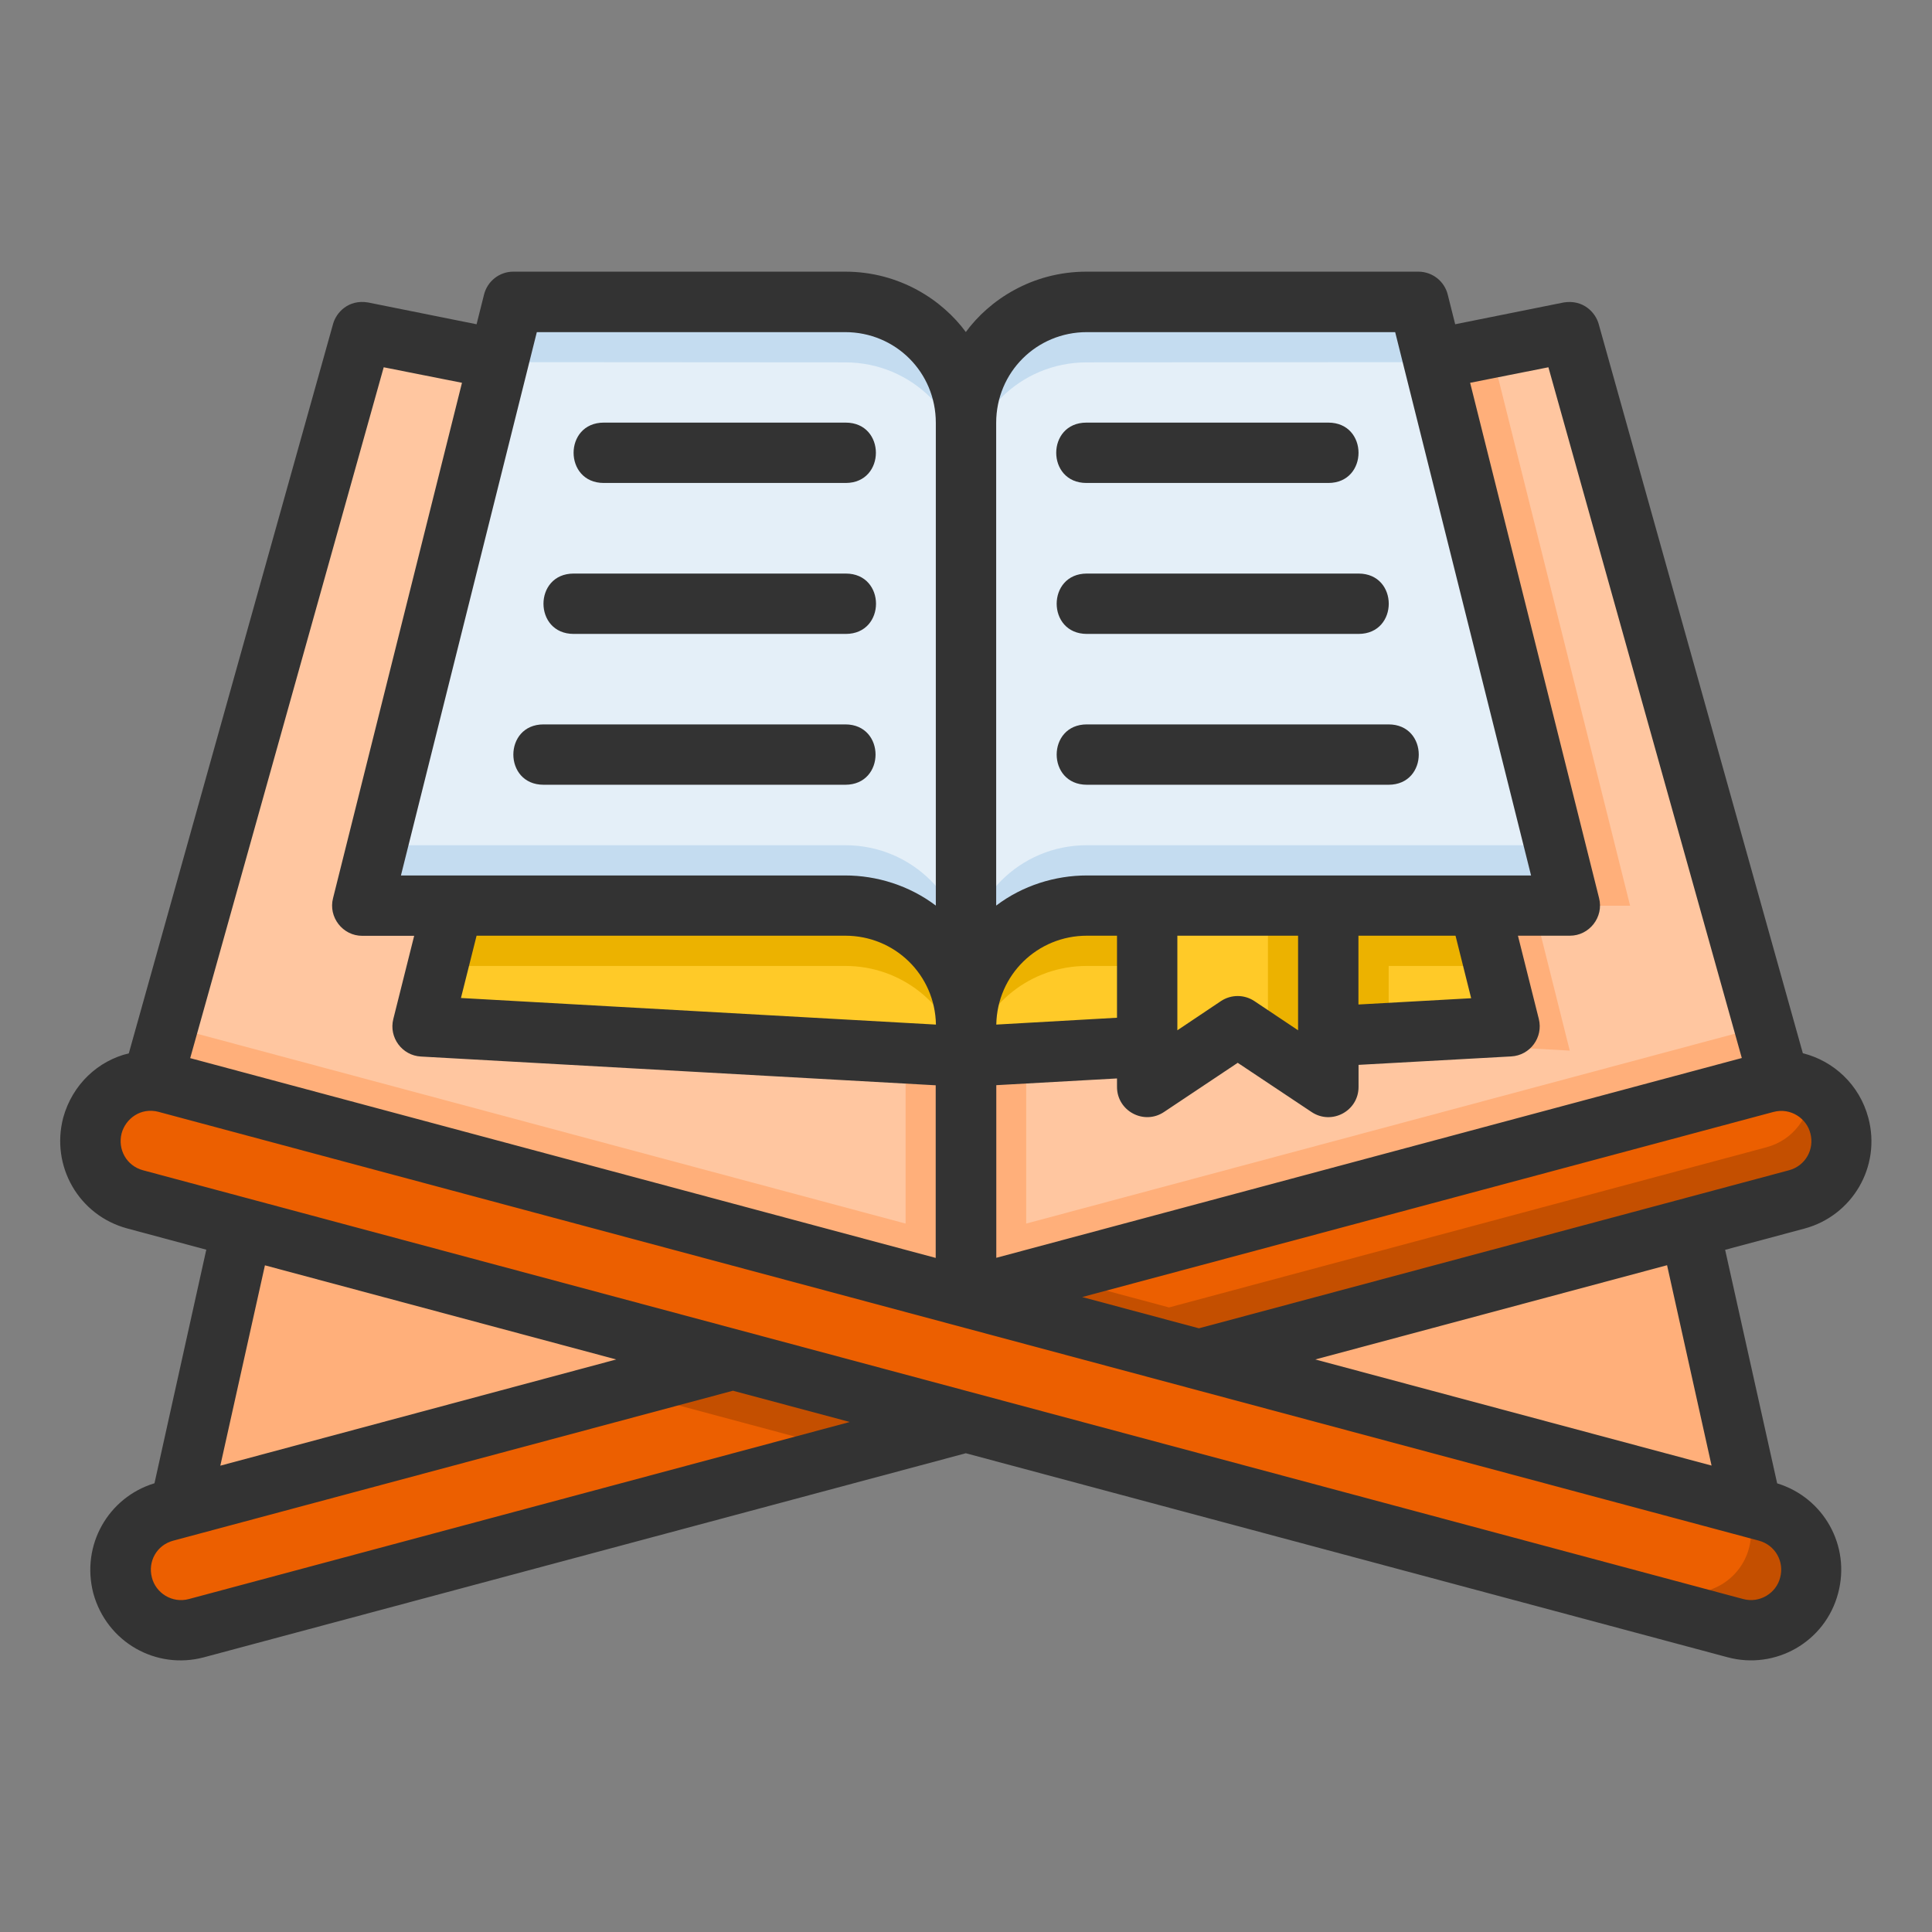 <svg height="64" viewBox="0 0 16.933 16.933" width="64" xmlns="http://www.w3.org/2000/svg"><rect x="0" y="0" width="16.933" height="16.933" fill="#808080" stroke="none"/><path d="m2.439 10.848h-.322l-.525 2.362 4.831-1.294z" fill="#ffaf7a"/><path d="m3.175 2.91-1.852 6.615 7.144 1.914 7.144-1.914-1.852-6.615-1.323.265-3.969.527-3.969-.527z" fill="#ffc6a0"/><g fill="#ffaf7a"><path d="m7.937 3.631v7.093l-6.465-1.732-.149.533 7.144 1.914v-7.738z"/><path d="m14.495 10.848-3.984 1.068 4.831 1.294-.525-2.362z"/><path d="m13.758 9.208-.265-1.058h-.484l.22 1.029z"/><path d="m13.065 3.049-.504.101 1.197 4.788h.529z"/><path d="m8.994 3.631v7.093l6.465-1.732.149.533-7.144 1.914v-7.738z"/></g><path d="m6.422 11.916-.987.265 1.912.512.988-.265z" fill="#c44f00"/><path d="m.811 9.864c.076-.283.365-.45.648-.374l14.025 3.758c.283.076.45.365.374.648-.076.283-.365.45-.648.374l-14.025-3.758c-.283-.076-.45-.365-.374-.648z" fill="#ec5f00"/><path d="m.85 10.237c.065.131.182.234.335.275l14.025 3.758c.283.076.572-.091.648-.374.076-.283-.091-.572-.374-.648l-.194-.052c.056.111.074.242.039.373-.076.283-.365.45-.648.374z" fill="#c44f00"/><path d="m3.969 7.937-.265 1.058 3.194.177 1.568.087 1.568-.087 3.194-.177-.265-1.058z" fill="#ffca28"/><path d="m11.642 9.091.529-.036v-1.117h-.529z" fill="#ecb200"/><path d="m3.969 7.937-.132.529h3.571c.494 0 .902.336 1.021.792l.038.002.038-.002c.118-.456.527-.792 1.021-.792h3.571l-.132-.529z" fill="#ecb200"/><path d="m10.054 7.938v1.587l.794-.529.794.529v-1.588z" fill="#ffca28"/><path d="m11.113 7.937v1.235l.529.353v-1.587z" fill="#ecb200"/><path d="m6.422 11.916-4.973 1.332c-.283.076-.45.365-.374.648.076.283.365.45.648.374l6.743-1.807z" fill="#ec5f00"/><path d="m10.511 11.916 5.237-1.403c.283-.076.45-.365.374-.648-.076-.283-.365-.45-.648-.374l-7.008 1.878z" fill="#ec5f00"/><path d="m15.873 9.542c.001.235-.152.449-.39.513l-5.237 1.404-1.056-.283-.722.194 2.044.547 5.237-1.404c.283-.076.45-.364.374-.648-.038-.143-.131-.256-.25-.323z" fill="#c44f00"/><path d="m6.422 11.916-.987.264 2.043.548.988-.265z" fill="#c44f00"/><path d="m9.525 2.646h2.91l1.323 5.292h-4.233c-.586 0-1.058.472-1.058 1.058-0-.586-.472-1.058-1.058-1.058h-4.233l1.323-5.292h2.91c.586 0 1.058.472 1.058 1.058 0-.586.472-1.058 1.058-1.058z" fill="#e4eff8"/><path d="m3.308 7.408-.132.529h4.233c.586 0 1.058.472 1.058 1.058 0-.586.472-1.058 1.058-1.058h4.233l-.132-.529h-4.101c-.586 0-1.058.472-1.058 1.058-0-.586-.472-1.058-1.058-1.058z" fill="#c4dcf0"/><path d="m4.498 2.646-.132.528 3.042.002c.586 0 1.058.472 1.058 1.058 0-.586.472-1.058 1.058-1.058l3.042-.002-.132-.528h-2.91c-.586 0-1.058.472-1.058 1.058-0-.586-.472-1.058-1.058-1.058z" fill="#c4dcf0"/><path d="m4.498 2.381c-.121 0-.227.084-.256.202l-.065.259-.951-.191c-.173-.029-.28.089-.307.189l-1.79 6.392c-.268.064-.494.271-.575.564-.111.425.137.857.562.971l.692.186-.454 2.047c-.404.123-.646.541-.536.965.118.429.551.673.971.56l6.676-1.788 6.676 1.788c.42.113.856-.134.969-.56.112-.417-.127-.84-.534-.964l-.456-2.047.695-.186c.42-.113.674-.543.56-.971-.078-.292-.306-.499-.574-.566l-1.789-6.39c-.027-.1-.134-.218-.307-.19l-.951.191-.065-.259c-.029-.118-.134-.201-.256-.202h-2.91c-.48 0-.854.251-1.058.529-.204-.278-.579-.529-1.058-.529zm.207.53h2.703c.439 0 .794.35.794.795v4.231c-.234-.177-.519-.264-.794-.264h-3.894zm4.82 0h2.703l1.191 4.762h-3.894c-.275 0-.561.087-.794.264v-4.231c0-.444.355-.795.794-.795zm-6.162.308.686.136-1.13 4.517c-.043.166.085.331.257.33h.454l-.183.73c-.04.161.077.319.242.328l4.512.252v1.513l-6.534-1.751zm10.208 0 1.695 6.054-6.534 1.751v-1.513l1.058-.059v.073c-.001.212.236.339.412.221l.646-.431.647.431c.176.118.413-.008.412-.221v-.192l1.338-.074c.166-.009.282-.167.242-.328l-.183-.73h.454c.172.001.3-.164.257-.33l-1.13-4.516zm-8.279.485c-.353 0-.353.529 0 .529h2.12c.353 0 .353-.529 0-.529zm4.23 0c-.353 0-.353.529 0 .529h2.12c.353 0 .353-.529 0-.529zm-4.494 1.323c-.353 0-.353.529 0 .529h2.385c.353 0 .353-.529 0-.529zm4.498 0c-.353 0-.353.529 0 .529h2.381c.353 0 .353-.529 0-.529zm-4.762 1.322c-.353 0-.353.529 0 .529h2.645c.353 0 .353-.529 0-.529zm4.762 0c-.353 0-.353.529 0 .529h2.644c.353 0 .353-.529 0-.529zm-5.349 1.852h3.232c.433 0 .786.342.794.779l-4.163-.233zm5.613 0v.719l-1.058.06c.008-.437.361-.779.794-.779zm.529 0h1.058v.829l-.383-.256c-.089-.059-.204-.059-.293 0l-.382.256zm1.587 0h.851l.137.548-.988.055zm3.961 1.732c.037.139-.042.285-.188.324l-5.171 1.385-1.023-.274 6.057-1.622c.155-.042.295.061.325.188zm-14.477-.188 14.025 3.758c.146.039.225.186.187.324-.033.134-.177.227-.323.188l-14.025-3.758c-.146-.039-.224-.184-.188-.324.034-.126.165-.23.325-.188zm13.221 1.344.39 1.756-3.473-.93zm-12.289.001 3.079.825-3.47.931zm4.102 1.099 1.024.274-5.793 1.552c-.146.039-.29-.052-.324-.19-.036-.138.041-.283.188-.322z" fill="#333"/></svg>